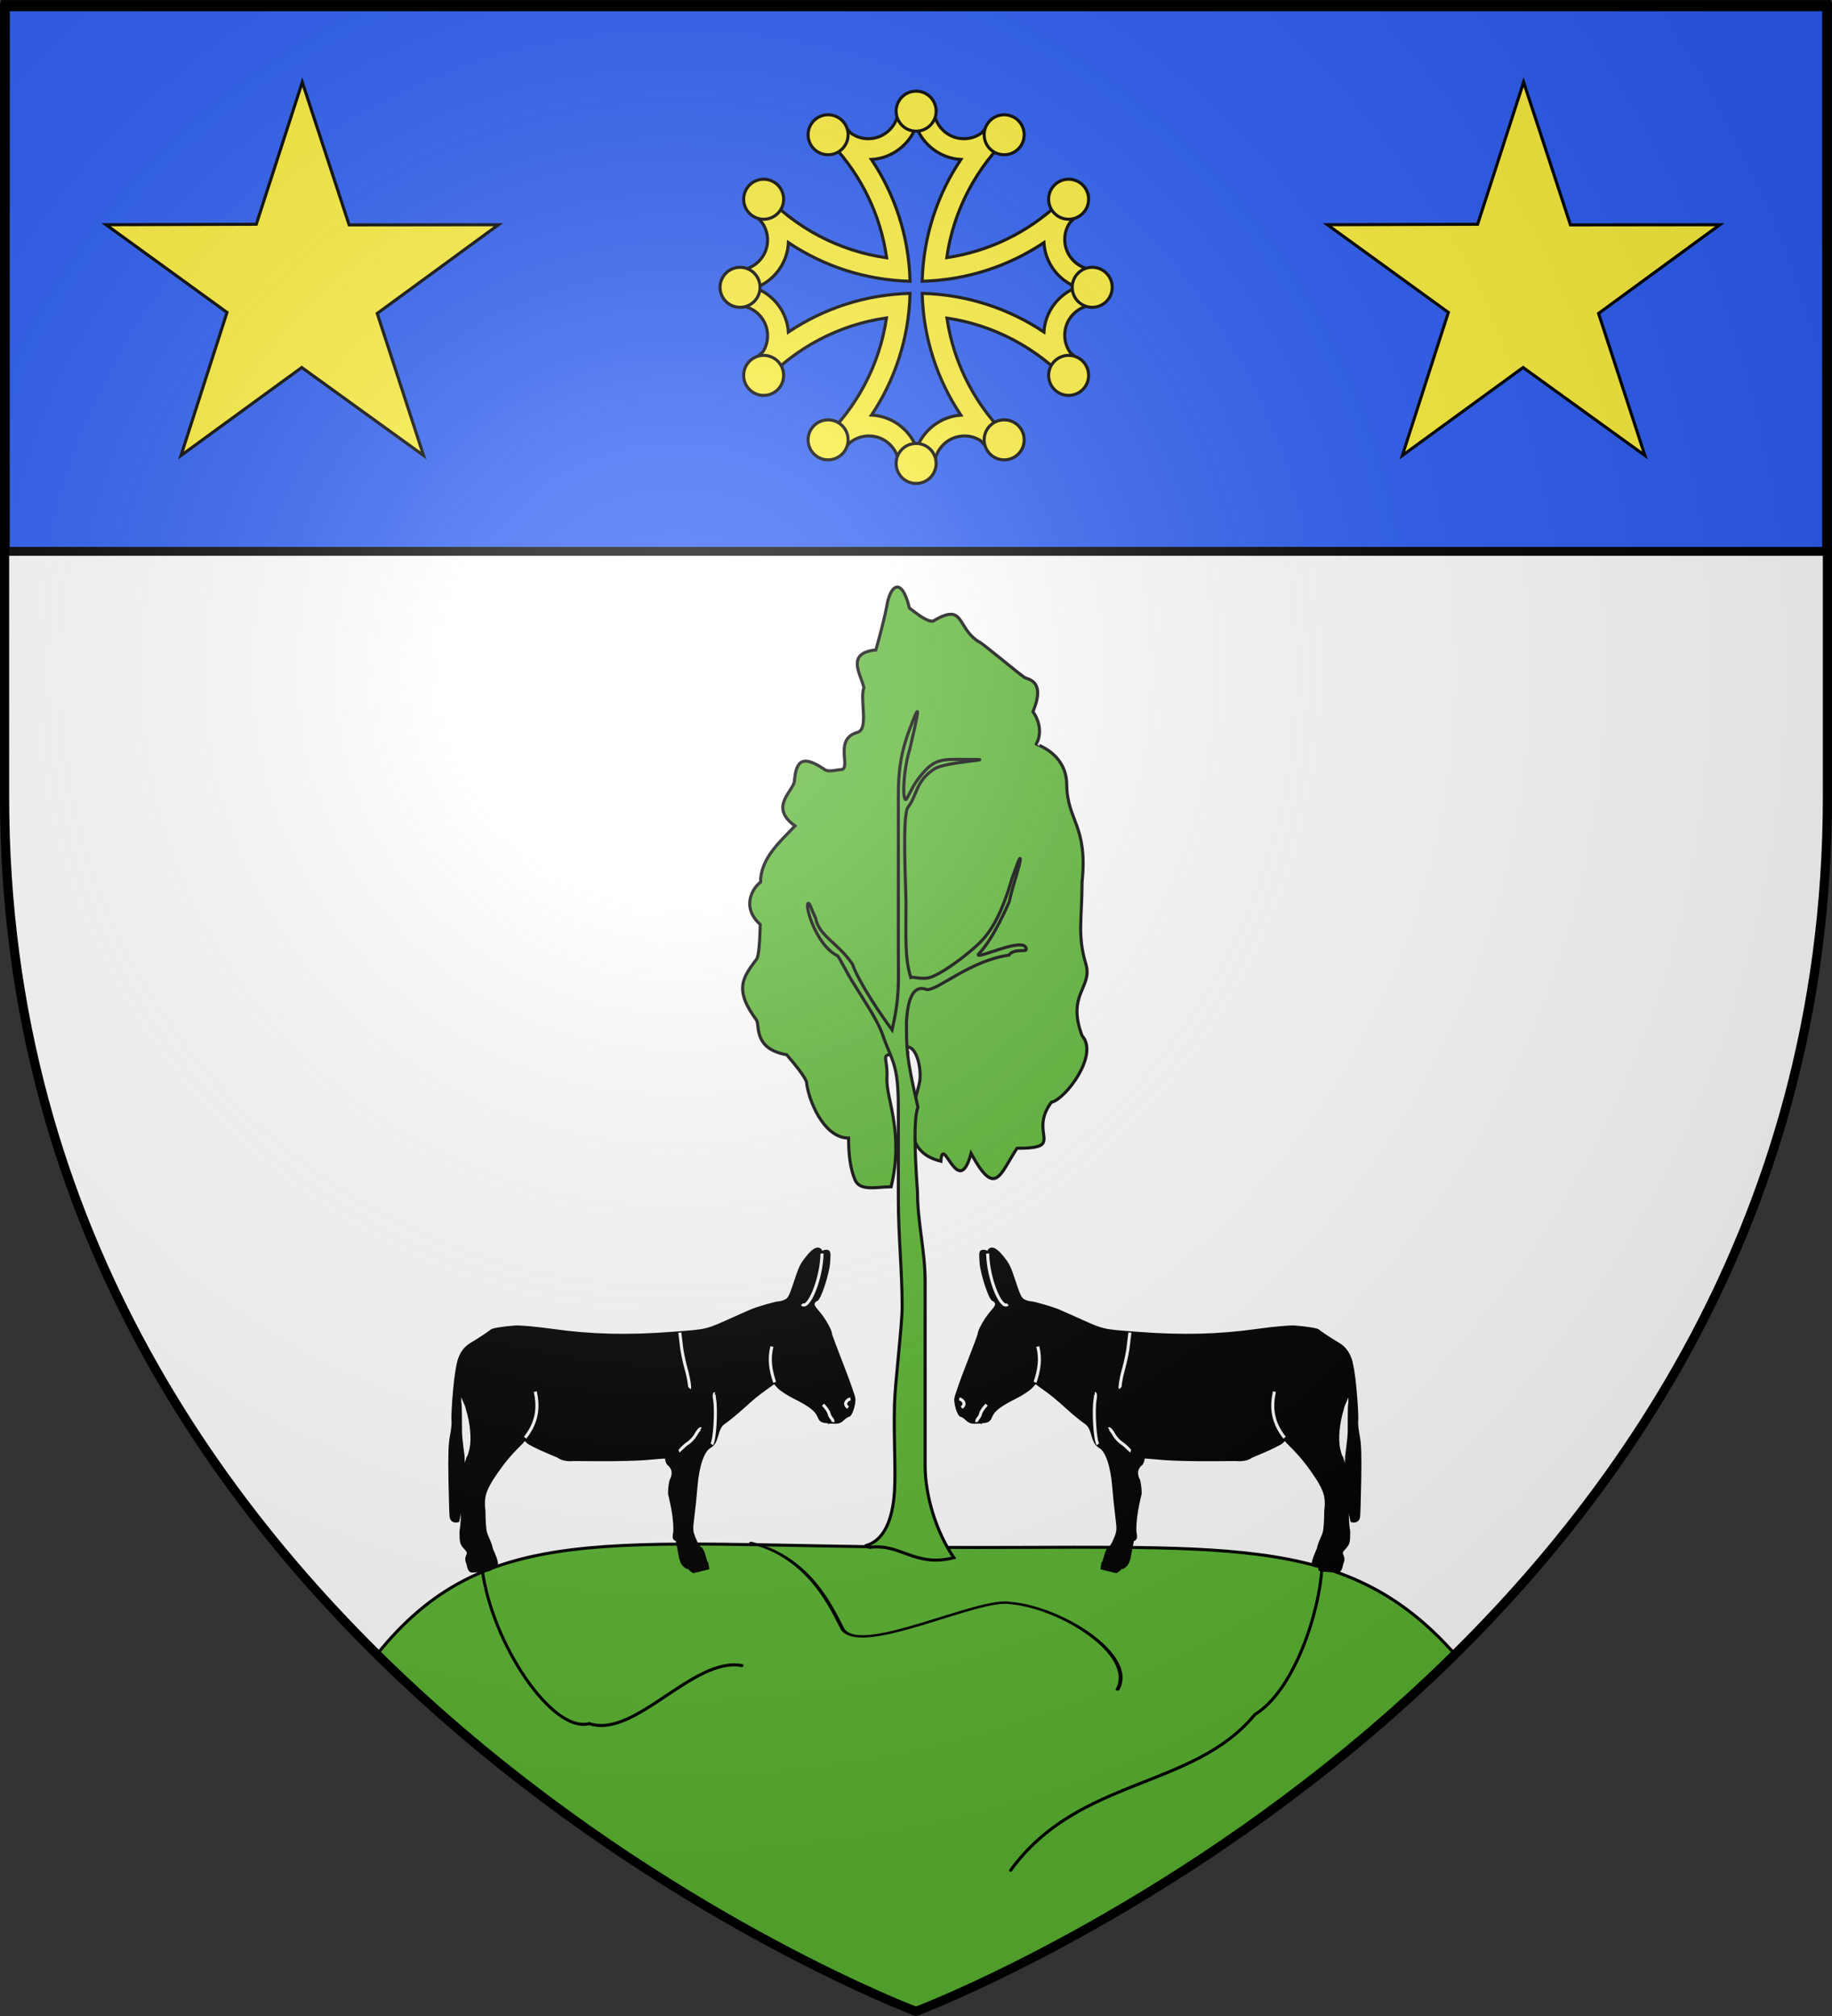 <?xml version="1.0" encoding="UTF-8" standalone="no"?>
<svg
   xmlns:dc="http://purl.org/dc/elements/1.1/"
   xmlns:cc="http://creativecommons.org/ns#"
   xmlns:rdf="http://www.w3.org/1999/02/22-rdf-syntax-ns#"
   xmlns:svg="http://www.w3.org/2000/svg"
   xmlns="http://www.w3.org/2000/svg"
   xmlns:xlink="http://www.w3.org/1999/xlink"
   xmlns:sodipodi="http://sodipodi.sourceforge.net/DTD/sodipodi-0.dtd"
   xmlns:inkscape="http://www.inkscape.org/namespaces/inkscape"
   height="660"
   width="600"
   version="1.0"
   id="svg2"
   sodipodi:version="0.32"
   inkscape:version="0.48.2 r9819"
   sodipodi:docname="Blason_ville_fr_Grailhen (65).svg"
   inkscape:export-filename="/Users/olivier/Desktop/Blason Rouge/Blason_Vide_3D.png"
   inkscape:export-xdpi="144"
   inkscape:export-ydpi="144">
  <rect width="100%" height="100%" fill="#333333" stroke="none"/>
  <sodipodi:namedview
     inkscape:window-height="934"
     inkscape:window-width="1280"
     inkscape:pageshadow="2"
     inkscape:pageopacity="0.0"
     guidetolerance="10.0"
     gridtolerance="10.0"
     objecttolerance="10.0"
     borderopacity="1.0"
     bordercolor="#666666"
     pagecolor="#ffffff"
     id="base"
     showgrid="true"
     height="660px"
     inkscape:zoom="1"
     inkscape:cx="223.12067"
     inkscape:cy="338.83043"
     inkscape:window-x="-4"
     inkscape:window-y="-4"
     inkscape:current-layer="layer4"
     inkscape:window-maximized="1"
     inkscape:snap-global="false">
    <inkscape:grid
       type="xygrid"
       id="grid3167" />
  </sodipodi:namedview>
  <desc
     id="desc4">Flag of Canton of Valais (Wallis)</desc>
  <defs
     id="defs6">
    <linearGradient
       id="linearGradient2893">
      <stop
         style="stop-color:white;stop-opacity:0.314;"
         offset="0"
         id="stop2895" />
      <stop
         id="stop2897"
         offset="0.19"
         style="stop-color:white;stop-opacity:0.251;" />
      <stop
         style="stop-color:#6b6b6b;stop-opacity:0.125;"
         offset="0.6"
         id="stop2901" />
      <stop
         style="stop-color:black;stop-opacity:0.125;"
         offset="1"
         id="stop2899" />
    </linearGradient>
    <radialGradient
       inkscape:collect="always"
       xlink:href="#linearGradient2893"
       id="radialGradient3163"
       gradientUnits="userSpaceOnUse"
       gradientTransform="matrix(1.353,0,0,1.349,-77.629,-85.747)"
       cx="221.445"
       cy="226.331"
       fx="221.445"
       fy="226.331"
       r="300" />
    <g
       id="s">
      <g
         id="c">
        <path
           id="t"
           transform="matrix(0.951,0.309,-0.309,0.951,0,-1)"
           d="M 0,0 0,1 0.5,1 0,0 z" />
        <use
           xlink:href="#t"
           height="540"
           width="810"
           y="0"
           x="0"
           id="use2144"
           transform="scale(-1,1)" />
      </g>
      <g
         id="a">
        <use
           xlink:href="#c"
           height="540"
           width="810"
           y="0"
           x="0"
           id="use2147"
           transform="matrix(0.309,0.951,-0.951,0.309,0,0)" />
        <use
           xlink:href="#c"
           height="540"
           width="810"
           y="0"
           x="0"
           id="use2149"
           transform="matrix(-0.809,0.588,-0.588,-0.809,0,0)" />
      </g>
      <use
         xlink:href="#a"
         height="540"
         width="810"
         y="0"
         x="0"
         id="use2151"
         transform="scale(-1,1)" />
    </g>
    <g
       id="s-5">
      <g
         id="c-0">
        <path
           id="t-2"
           transform="matrix(0.951,0.309,-0.309,0.951,0,-1)"
           d="M 0,0 0,1 0.5,1 0,0 z" />
        <use
           xlink:href="#t-2"
           height="540"
           width="810"
           y="0"
           x="0"
           id="use2144-8"
           transform="scale(-1,1)" />
      </g>
      <g
         id="a-6">
        <use
           xlink:href="#c-0"
           height="540"
           width="810"
           y="0"
           x="0"
           id="use2147-0"
           transform="matrix(0.309,0.951,-0.951,0.309,0,0)" />
        <use
           xlink:href="#c-0"
           height="540"
           width="810"
           y="0"
           x="0"
           id="use2149-2"
           transform="matrix(-0.809,0.588,-0.588,-0.809,0,0)" />
      </g>
      <use
         xlink:href="#a-6"
         height="540"
         width="810"
         y="0"
         x="0"
         id="use2151-4"
         transform="scale(-1,1)" />
    </g>
    <g
       id="s-8">
      <g
         id="c-4">
        <path
           id="t-0"
           transform="matrix(0.951,0.309,-0.309,0.951,0,-1)"
           d="M 0,0 0,1 0.5,1 0,0 z" />
        <use
           xlink:href="#t-0"
           height="540"
           width="810"
           y="0"
           x="0"
           id="use2144-7"
           transform="scale(-1,1)" />
      </g>
      <g
         id="a-63">
        <use
           xlink:href="#c-4"
           height="540"
           width="810"
           y="0"
           x="0"
           id="use2147-6"
           transform="matrix(0.309,0.951,-0.951,0.309,0,0)" />
        <use
           xlink:href="#c-4"
           height="540"
           width="810"
           y="0"
           x="0"
           id="use2149-1"
           transform="matrix(-0.809,0.588,-0.588,-0.809,0,0)" />
      </g>
      <use
         xlink:href="#a-63"
         height="540"
         width="810"
         y="0"
         x="0"
         id="use2151-5"
         transform="scale(-1,1)" />
    </g>
    <g
       id="s-4">
      <g
         id="c-8">
        <path
           transform="matrix(0.951,0.309,-0.309,0.951,0,-1)"
           d="M 0,0 L 0,1 L 0.5,1 L 0,0 z "
           id="t-8" />
        <use
           height="540"
           width="810"
           y="0"
           x="0"
           id="use2144-2"
           transform="scale(-1,1)"
           xlink:href="#t-8" />
      </g>
      <g
         id="a-4">
        <use
           height="540"
           width="810"
           y="0"
           x="0"
           id="use2147-5"
           transform="matrix(0.309,0.951,-0.951,0.309,0,0)"
           xlink:href="#c-8" />
        <use
           height="540"
           width="810"
           y="0"
           x="0"
           id="use2149-5"
           transform="matrix(-0.809,0.588,-0.588,-0.809,0,0)"
           xlink:href="#c-8" />
      </g>
      <use
         height="540"
         width="810"
         y="0"
         x="0"
         id="use2151-1"
         transform="scale(-1,1)"
         xlink:href="#a-4" />
    </g>
    <g
       id="s-6">
      <g
         id="c-1">
        <path
           id="t-4"
           d="M 0,0 L 0,1 L 0.5,1 L 0,0 z "
           transform="matrix(0.951,0.309,-0.309,0.951,0,-1)" />
        <use
           xlink:href="#t-4"
           transform="scale(-1,1)"
           id="use2144-23"
           x="0"
           y="0"
           width="810"
           height="540" />
      </g>
      <g
         id="a-2">
        <use
           xlink:href="#c-1"
           transform="matrix(0.309,0.951,-0.951,0.309,0,0)"
           id="use2147-2"
           x="0"
           y="0"
           width="810"
           height="540" />
        <use
           xlink:href="#c-1"
           transform="matrix(-0.809,0.588,-0.588,-0.809,0,0)"
           id="use2149-16"
           x="0"
           y="0"
           width="810"
           height="540" />
      </g>
      <use
         xlink:href="#a-2"
         transform="scale(-1,1)"
         id="use2151-8"
         x="0"
         y="0"
         width="810"
         height="540" />
    </g>
  </defs>
  <g
     inkscape:groupmode="layer"
     id="layer3"
     inkscape:label="Fond écu"
     style="display:inline"
     sodipodi:insensitive="true">
    <path
       id="path2855"
       style="fill:#ffffff;fill-opacity:1;fill-rule:evenodd;stroke:none"
       d="m 300,658.5 c 0,0 298.5,-112.32 298.5,-397.772 0,-285.452 0,-258.552 0,-258.552 l -597,0 0,258.552 C 1.5,546.18 300,658.5 300,658.5 z"
       sodipodi:nodetypes="cccccc"
       inkscape:connector-curvature="0" />
    <g
       style="fill:#2b5df2;display:inline"
       inkscape:label="chef"
       id="layer5"
       transform="translate(0.235,-0.618)">
      <rect
         y="2.114"
         x="1.532"
         height="179.009"
         width="596.466"
         id="rect2230"
         style="fill:#2b5df2;fill-opacity:1;fill-rule:nonzero;stroke:#000000;stroke-width:2.902;stroke-miterlimit:4;stroke-opacity:1;stroke-dasharray:none" />
    </g>
  </g>
  <g
     inkscape:groupmode="layer"
     id="layer4"
     inkscape:label="Meubles"
     sodipodi:insensitive="true">
    <g
       style="display:inline"
       id="g3416"
       transform="translate(0,0.281)">
      <g
         transform="matrix(0.792,0,0,0.792,876.975,-240.699)"
         id="g3199"
         style="fill:#000000;stroke:#313131">
        <g
           transform="translate(-446.848,-77.75)"
           id="g2836" />
      </g>
      <g
         inkscape:label="Meubles"
         id="layer6" />
      <g
         id="g3770">
        <path
           inkscape:connector-curvature="0"
           style="fill:#5ab532;stroke:#000000;stroke-width:1;stroke-linecap:butt;stroke-linejoin:miter;stroke-miterlimit:4;stroke-opacity:1;stroke-dasharray:none"
           id="path11856"
           d="m 302,506.281 c -102.055,-0.721 -143.22,-8.958 -178.5,35 82.501,81.49 176.5,116.875 176.5,116.875 0,0 93.999,-35.385 176.5,-116.875 -36.28,-40.958 -76.119,-34.305 -174.5,-35 z"
           sodipodi:nodetypes="scccs" />
        <path
           style="fill:none;stroke:#000000;stroke-width:1;stroke-linecap:round;stroke-linejoin:miter;stroke-miterlimit:4;stroke-opacity:1;stroke-dasharray:none"
           d="m 188,464 c 3.265,23.861 22.847,53.25 35,50 15,5 34,-22 50,-19"
           id="path3764"
           inkscape:connector-curvature="0"
           sodipodi:nodetypes="ccc"
           transform="translate(-30,50)" />
        <path
           style="fill:none;stroke:#000000;stroke-width:1.275;stroke-linecap:round;stroke-linejoin:miter;stroke-miterlimit:4;stroke-opacity:1;stroke-dasharray:none"
           d="m 245,394 c 19.582,7.693 26.828,36.343 30,46 6.333,14.333 44.667,-17.333 55,-14 16.667,2.333 41.333,27.667 35,46"
           id="path3766"
           inkscape:connector-curvature="0"
           sodipodi:nodetypes="cccc"
           transform="matrix(1,0,0,0.615,1,262.538)" />
        <path
           style="fill:none;stroke:#000000;stroke-width:1;stroke-linecap:round;stroke-linejoin:miter;stroke-miterlimit:4;stroke-opacity:1;stroke-dasharray:none"
           d="m 405,453 c -0.667,15.667 -9.333,41.333 -22,49 -20.333,24.667 -57.667,20.333 -80,51"
           id="path3768"
           inkscape:connector-curvature="0"
           sodipodi:nodetypes="ccc"
           transform="translate(28,59)" />
      </g>
    </g>
    <g
       transform="matrix(0.827,0,0,0.827,228.504,-210.372)"
       id="g3038">
      <path
         inkscape:connector-curvature="0"
         sodipodi:nodetypes="cscccccccccccccccccccccccccccccccccccsss"
         id="path39984"
         d="m 76.572,671.794 c -3.922,0.336 -1.244,1.718 -1.627,9.428 -0.406,8.183 6.833,21.1 1.661,42.97 -5.672,0 -12.301,1.892 -14.294,-2.716 -1.986,-4.59 -2.564,-10.654 -2.564,-16.578 -10.031,7.2e-4 -16.071,-15.515 -16.674,-22.282 -0.849,-2.269 -4.136,-6.4 -7.832,-10.692 -12.867,-2.304 -10.691,-10.858 -11.874,-13.616 -9.161,-12.242 -5.491,-16.97 0,-24.307 0.856,-1.144 1.24,-7.188 1.408,-13.635 -7.824,-7.097 -2.785,-14.68 0.107,-16.749 0,-4.328 1.635,-8.066 3.944,-11.415 2.811,-4.076 6.62,-7.576 9.699,-10.867 -10.423,-7.526 -0.799,-13.471 -0.228,-17.734 0.662,-8.519 3.52,-10.32 11.978,-4.592 1.663,1.126 4.001,0.17 6.441,0.044 4.421,-0.228 -3.154,-12.059 6.565,-14.755 4.599,-1.276 0.824,-13.094 2.53,-17.655 -0.847,-4.806 -7.638,-13.752 4.751,-14.97 1.918,-6.762 3.617,-13.555 4.344,-17.44 1.255,-7.954 5.763,-12.056 8.937,0.835 3.196,2.454 6.634,5.242 9.253,5.242 12.869,-7.633 9.173,2.429 18.19,8.102 0.438,0 4.179,3 8.208,6.268 4.069,3.301 8.432,6.876 9.982,7.911 1.088,0.717 8.541,1.049 3.293,13.506 3.593,5.148 2.876,10.361 1.254,12.827 -0.055,0.084 6.078,1.871 9.642,7.403 1.457,2.262 2.484,5.149 2.484,8.802 0.192,14.204 8.407,15.999 6.063,38.487 0,14.435 -1.95,20.832 1.516,32.41 2.795,9.338 -7.721,11.775 -1.516,28.359 6.876,7.597 -6.719,25.234 -12.127,26.333 -7.138,9.539 -0.002,15.078 -4.634,17.21 -1.492,0.687 -4.205,1.02 -9.008,1.02 -6.926,10.626 -8.589,19.667 -18.19,2.026 -5.041,18.803 -11.232,-8.244 -11.943,3.089 C 80.496,710.32 84.714,694.872 87.729,683.447 c 1.298,-4.919 -0.907,-15.233 -4.966,-14.55 -0.818,0.137 1.047,2.512 0.291,2.582"
         style="fill:#5ab532;fill-opacity:1;fill-rule:evenodd;stroke:#000000;stroke-width:1.215;stroke-linecap:butt;stroke-linejoin:miter;stroke-miterlimit:4;stroke-opacity:1;stroke-dasharray:none" />
      <path
         inkscape:connector-curvature="0"
         sodipodi:nodetypes="cscccccscsccccccccsccccccsccsccscccccccccc"
         id="path39986"
         d="m 68.085,866.948 c -6.437,-2.036 8.32,3.308 9.853,-22.282 0.531,-8.862 -0.368,-20.777 0,-34.436 0.228,-8.465 3.032,-31.264 3.032,-38.487 0,-14.179 -1.516,-28.359 -1.516,-42.538 0,-12.154 0,-24.308 0,-36.461 0,-17.768 -2.635,-18.135 -6.442,-29.372 -2.27,-5.918 -7.599,-13.702 -11.499,-20.024 -3.088,-5.006 -4.926,-9.095 -6.122,-10.613 -8.574,-4.084 -13.286,-20.587 -11.569,-20.778 0.565,-0.063 0.858,1.56 2.853,5.839 1.348,7.206 8.745,9.661 14.59,18.231 2.476,7.106 11.396,20.293 15.727,26.08 3.045,-13.402 2.463,-18.725 2.463,-30.131 0,-10.128 0,-20.256 0,-30.384 0,-10.803 0,-21.607 0,-32.41 0,-11.314 1.448,-18.05 4.548,-26.333 5.15,-13.764 2.842,-4.312 0,8.102 -2.431,7.489 -3.064,19.418 -1.653,19.958 0.513,0.196 2.283,-4.595 4.685,-7.804 6.593,-8.81 9.196,-8.102 19.706,-8.102 15.048,0 -8.443,0.704 -13.074,3.798 -7.533,5.033 -6.476,9.919 -10.421,15.192 -2.335,3.12 -0.758,32.424 -0.758,37.727 0,14.252 -0.511,21.852 1.895,29.625 1.273,-0.467 5.007,1.25 8.777,-0.443 7.236,-3.25 16.129,-10.909 18.698,-13.483 3.959,-3.968 8.394,-10.533 12.695,-25.573 1.782,-4.763 2.95,-8.306 3.15,-7.56 0.418,1.559 -3.25,11.384 -4.287,16.929 -0.056,0.3 -6.49,15.256 -12.127,20.763 -2.324,3.106 18.768,-7.584 18.842,-1.778 0.015,1.179 -4.815,-0.507 -6.905,2.285 -15.289,2.2 -27.751,13.673 -32.401,13.673 -6.848,-2.785 -7.823,7.609 -8.148,12.66 0.047,10.431 -0.266,13.152 4.548,33.929 -2.287,5.449 -0.528,28.115 -0.189,33.423 0,12.154 3.032,23.295 3.032,35.448 0,12.154 0,24.307 0,36.461 0,12.154 0,24.307 0,36.461 0,12.154 4.518,26.543 11.369,36.461 -15.166,4.062 -21.489,-5.898 -33.348,-4.051 z"
         style="fill:#5ab532;fill-opacity:1;fill-rule:evenodd;stroke:#000000;stroke-width:1.215;stroke-linecap:butt;stroke-linejoin:miter;stroke-miterlimit:4;stroke-opacity:1;stroke-dasharray:none" />
    </g>
    <rect
       width="600"
       height="660"
       x="-465.462"
       y="-480.897"
       style="fill:none;stroke:none"
       id="rect7092-7"
       transform="translate(-195.793,-54.537)" />
    <g
       style="fill:#000000;display:inline"
       inkscape:label="Meubles"
       id="layer2-5"
       transform="matrix(0.233,0,0,0.233,308.544,393.566)">
      <g
         id="g7321"
         style="fill:#000000;display:inline"
         transform="matrix(-3.261,0,0,3.261,654.749,-1113.592)">
        <g
           style="fill:#000000;stroke:#313131;stroke-width:4.361;display:inline"
           id="g6329"
           transform="matrix(-0.302,0,0,0.302,-714.824,513.335)">
          <g
             style="fill:#000000;stroke:#313131;stroke-width:4.361"
             id="g6331">
            <path
               style="fill:#000000;stroke:#000000;stroke-width:4.361;stroke-opacity:1"
               d="m -2446.992,-114.507 c -7.637,-35.979 -8.807,-61.561 -7.345,-92.269 0.86,-6.754 3.465,-25.386 3.623,-33.933 0.302,-16.374 -0.137,-36.737 0.775,-40.857 1.69,-7.636 -4.688,-87.1 -14.641,-71.863 l -1.928,-13.045 c 15.517,9.559 20.157,22.056 24.088,64.863 1.802,19.622 2.864,39.176 2.361,43.454 -0.503,4.278 0.461,14.373 2.142,22.434 2.241,10.75 2.814,27.724 2.148,63.685 -0.499,26.966 -1.226,50.484 -1.614,52.262 -1.019,4.664 -4.472,6.558 -9.607,5.269 z m -2.108,-216.091 0,0 z"
               id="path6333"
               sodipodi:nodetypes="ccssscsssssccc"
               inkscape:connector-curvature="0" />
            <path
               sodipodi:nodetypes="cccccccscccccssssscc"
               id="path6335"
               d="m -2706.895,-208.972 c -35.314,-3.015 -36.755,-4.346 -38.089,6.486 -0.31,2.822 -0.711,3.873 -2.492,6.815 -9.627,7.427 -7.189,17.83 -3.747,23.84 1.46,6.197 2.07,12.394 2.088,18.591 -1.825,7.717 -3.43,15.28 -4.838,22.756 -2.302,12.767 -3.451,27.999 -2.327,33.661 1.702,9.833 -0.879,7.479 -3.547,10.13 -0.986,0.98 -0.371,3.561 -1.349,5.737 l -3.794,19.759 c -1.703,4.49 -1.669,8.98 -9.355,13.47 -5.189,-1.097 -11.829,-2.678 -20.192,-4.833 l 0.818,-6.169 c 0.688,0.019 2.537,-4.983 4.108,-11.115 1.572,-6.132 4.085,-11.149 5.586,-11.149 1.501,0 5.054,-5.61 7.896,-12.467 4.923,-11.877 5.043,-13.435 2.537,-32.889 -1.447,-11.232 -3.43,-30.455 -4.408,-42.719 -2.346,-29.436 -9.669,-50.94 -19.275,-56.608 l 90.381,16.703 z"
               style="fill:#000000;stroke:#000000;stroke-width:4.361;stroke-opacity:1"
               inkscape:connector-curvature="0" />
            <path
               sodipodi:nodetypes="cscccccsscccccccscccc"
               id="path6337"
               d="m -2470.152,-279.94 c -6.027,19.408 -8.148,42.373 -5.199,56.273 1.5,7.067 3.453,12.849 4.34,12.849 2.643,9.731 8.023,19.288 11.554,30.05 2.879,5.849 1.301,10.423 0.234,16.279 -0.542,3.272 -0.758,6.611 -1.141,9.971 -1.58,13.373 -4.286,27.329 -0.606,49.364 0,14.951 -0.61,17.329 -5.883,22.957 -4.906,5.236 -5.496,7.115 -3.553,11.314 1.643,3.552 1.6,6.637 -0.146,10.47 -1.299,4.237 -1.461,9.61 -5.164,11.444 -11.813,-0.268 -24.516,-1.193 -26.559,-2.456 0.14,-6.887 4.257,-15.1 7.589,-23.051 0.985,-6.129 4.272,-12.719 7.014,-19.199 l 1.732,-5.368 c 1.439,-9.713 1.609,-19.696 1.768,-29.521 1.21,-8.497 1.389,-19.068 -2.392,-28.551 -2.888,-7.244 -7.248,-14.772 -11.537,-21.1 -17.209,-25.945 -28.499,-36.376 -39.924,-48.065 l -12.027,-13.429 79.898,-40.233 z"
               style="fill:#000000;stroke:#000000;stroke-width:4.361;stroke-opacity:1"
               inkscape:connector-curvature="0" />
            <path
               style="fill:#000000;stroke:#000000;stroke-width:4.361;stroke-opacity:1"
               d="m -2460.652,-273.74 c -6.027,19.408 -8.148,42.373 -5.199,56.273 1.5,7.067 3.453,12.849 4.34,12.849 2.643,9.731 8.023,19.288 11.554,30.05 2.879,5.849 1.301,10.423 0.234,16.279 -0.542,3.272 -0.758,6.611 -1.141,9.971 -1.58,13.373 -4.286,27.329 -0.606,49.364 0,14.951 -0.61,17.329 -5.883,22.957 -4.906,5.236 -5.496,7.115 -3.553,11.314 1.643,3.552 1.6,6.637 -0.146,10.47 -1.299,4.237 -1.461,9.61 -5.164,11.444 -11.813,-0.268 -24.516,-1.193 -26.559,-2.456 0.14,-6.887 4.257,-15.1 7.589,-23.051 0.985,-6.129 4.272,-12.719 7.014,-19.199 l 1.732,-5.368 c 1.439,-9.713 1.609,-19.696 1.768,-29.521 1.21,-8.497 1.389,-19.068 -2.392,-28.551 -2.888,-7.244 -7.248,-14.772 -11.537,-21.1 -17.209,-25.945 -28.499,-36.376 -39.924,-48.065 l -12.027,-13.429 -6.683,6.899 c -3.058,2.406 -16.376,8.937 -29.595,14.513 l -13.248,5.589 c -4.842,3.487 -11.484,5.623 -22.29,4.636 l -34.207,0.255 c -25.14,0.188 -56.245,-0.558 -69.122,-1.658 -35.314,-3.015 -36.755,-4.346 -38.089,6.486 -0.31,2.822 -0.711,3.873 -2.492,6.815 -9.627,7.427 -7.189,17.83 -3.747,23.84 1.46,6.197 2.07,12.394 2.088,18.591 -1.825,7.717 -3.43,15.28 -4.838,22.756 -2.302,12.767 -3.451,27.999 -2.327,33.661 1.702,9.833 -0.879,7.479 -3.547,10.13 -0.986,0.98 -0.371,3.561 -1.349,5.737 l -3.794,19.759 c -1.703,4.49 -1.669,8.98 -9.355,13.47 -5.189,-1.097 -11.829,-2.678 -20.192,-4.833 l 0.818,-6.169 c 0.688,0.019 2.537,-4.983 4.108,-11.115 1.572,-6.132 4.085,-11.149 5.586,-11.149 1.501,0 5.054,-5.61 7.896,-12.467 4.923,-11.877 5.043,-13.435 2.537,-32.889 -1.447,-11.232 -3.43,-30.455 -4.408,-42.719 -2.346,-29.436 -9.669,-50.94 -19.275,-56.608 -5.502,-3.246 -7.756,-6.883 -10.681,-17.233 -3.011,-10.653 -5.255,-14.167 -11.942,-18.693 -4.529,-3.066 -14.916,-11.595 -23.081,-18.953 -17.743,-15.988 -21.49,-19.059 -35.84,-29.369 l -11.013,-7.912 -6.082,6.663 c -3.345,3.665 -13.607,10.4 -22.805,14.967 -21.792,10.821 -31,17.933 -34.709,26.81 -2.815,6.737 -3.888,7.299 -15.831,8.289 -11.186,0.928 -13.529,0.398 -18.461,-4.176 -3.107,-2.881 -6.755,-5.238 -8.107,-5.238 -2.81,0 -7.622,-14.462 -7.622,-22.907 0,-3.116 7.525,-24.851 16.723,-48.299 9.198,-23.448 16.723,-43.62 16.723,-44.826 0,-4.991 9.557,-21.758 17.695,-31.044 6.877,-7.846 8.266,-10.788 6.581,-13.936 -1.175,-2.195 -2.962,-3.99 -3.972,-3.99 -4.223,0 -16.502,-37 -17.575,-52.957 -1.032,-15.352 -0.847,-16.166 3.666,-16.166 2.614,0 4.816,1.254 4.894,2.787 0.078,1.533 1.02,0.608 2.094,-2.057 2.788,-6.916 9.675,-4.417 18.734,6.797 9.586,11.866 10.635,14.042 18.954,39.297 5.732,17.401 8.045,21.68 12.958,23.97 3.29,1.533 7.767,2.787 9.949,2.787 3.799,0 29.293,7.393 38.623,11.2 2.453,1.001 10.982,4.753 18.953,8.339 47.922,21.556 41.435,19.914 94.764,23.983 63.538,4.848 115.103,3.579 170.576,-4.199 22.688,-3.181 46.769,-5.354 53.514,-4.828 16.709,1.302 32.098,3.798 33.446,5.424 1.292,1.558 14.801,10.486 28.441,18.97 7.119,4.427 11.948,10.011 15.47,17.655 4.149,8.126 3.909,16.75 3.466,25.581 -1.791,31.262 -10.828,37.947 -13.08,49.498 z"
               id="path6339"
               sodipodi:nodetypes="cscccccsscccccccsccccccccsccccccscccccssssssssscccssssssssssssssssssssssssssccc"
               inkscape:connector-curvature="0" />
            <path
               style="fill:#000000;stroke:#ffffff;stroke-width:4.361;stroke-opacity:1"
               d="m -2777.564,-303.649 c -0.753,-0.753 0.635,-12.808 4.501,-26.423 3.665,-12.907 6.769,-29.072 7.184,-35.349 l 2.156,-17.591"
               id="path6341"
               sodipodi:nodetypes="cscc"
               inkscape:connector-curvature="0" />
            <path
               style="fill:#000000;stroke:#000000;stroke-width:4.361;stroke-opacity:1"
               d="m -2976.63,-255.846 -10.472,0.604 c 3.98,0.856 3.837,-9.299 3.837,-13.055 0,-1.767 1.505,-3.213 3.345,-3.213 1.839,0 3.345,-0.932 3.345,-2.07 0,-1.139 1.577,-3.647 3.504,-5.574 8.607,-8.607 9.551,-2.221 1.945,8.201 -3.082,4.223 -4.702,13.164 -5.503,15.108 z m -33.952,-38.287 c 2.685,0.738 13.854,-0.084 14.496,0.742 3.498,4.498 7.409,1.845 7.993,5.973 0.41,2.901 -0.342,6.362 -1.672,7.693 -1.738,1.738 -2.418,1.076 -2.418,-2.355 0,-2.626 -0.753,-5.24 -1.672,-5.81 -0.92,-0.57 -1.672,2.632 -1.672,7.115 0,6.395 -0.841,8.085 -3.902,7.842 -4.973,-0.395 -6.849,4.318 -3.329,8.334 -9.337,-6.001 -10.21,-23.335 -7.823,-29.533 z"
               id="path6343"
               sodipodi:nodetypes="ccsssssccssssssscc"
               inkscape:connector-curvature="0" />
            <path
               style="fill:#000000;stroke:#ffffff;stroke-width:4.361;stroke-opacity:1"
               d="m -2813.858,-296.037 c 1.102,0 1.314,3.763 0.471,8.362 -2.768,15.106 -0.305,58.717 4.027,64.132"
               id="path6345"
               sodipodi:nodetypes="csc"
               inkscape:connector-curvature="0" />
            <path
               style="fill:#000000;stroke:#ffffff;stroke-width:4.361;stroke-opacity:1"
               d="m -2793.907,-245.762 c 1.123,-0.694 4.397,3.006 7.275,8.223 2.878,5.217 8.186,10.418 11.328,12.406 5.442,3.445 12.424,11.33 12.699,11.409"
               id="path6347"
               sodipodi:nodetypes="csss"
               inkscape:connector-curvature="0" />
            <path
               style="fill:#000000;stroke:#000000;stroke-width:4.361;stroke-opacity:1"
               d="m -2964.777,-372.748 c -0.544,-7.846 -0.939,-5.793 1.022,-5.792 1.533,7.6e-4 2.787,-1.021 2.787,-2.271 0,-1.362 2.441,-1.66 6.092,-0.743 3.351,0.841 7.364,1.529 8.919,1.529 1.555,0 2.827,0.836 2.827,1.858 0,1.022 -1.063,1.858 -2.361,1.858 -1.299,0 -1.788,0.928 -1.087,2.063 2.193,3.548 -2.763,8.188 -7.067,8.188 -2.256,0 -4.102,1.003 -4.102,2.23 0,1.226 -1.408,2.23 -3.129,2.23 -2.166,0 -3.367,-3.433 -3.902,-11.15 z"
               id="path6349"
               sodipodi:nodetypes="cssssssssssc"
               inkscape:connector-curvature="0" />
            <path
               style="fill:#000000;stroke:#000000;stroke-width:4.361;stroke-opacity:1"
               d="m -2951.061,-375.425 c -2.17,-0.565 -8.042,-0.47 -9.631,-0.116 -2.739,0.611 1.059,5.254 4.738,5.209 3.679,-0.045 7.063,-4.528 4.893,-5.093 z"
               id="path6351"
               sodipodi:nodetypes="cssc"
               inkscape:connector-curvature="0" />
            <path
               style="fill:#000000;stroke:#000000;stroke-width:4.361;stroke-opacity:1"
               d="m -2935.817,-440.971 c -3.446,-20.812 -18.118,-55.628 -23.479,-55.716 -2.383,-0.039 -2.071,17.328 0.458,25.456 1.171,3.766 3.744,12.248 5.716,18.848 3.272,10.948 9.15,22.56 11.421,22.56 5.144,3.516 6.55,-1.462 5.884,-11.149 z"
               id="path6353"
               sodipodi:nodetypes="cssscc"
               inkscape:connector-curvature="0" />
            <path
               style="fill:#000000;stroke:#000000;stroke-width:4.361;stroke-opacity:1"
               d="m -2957.594,-447.118 c -2.714,-8.287 -5.681,-20.041 -6.593,-26.12 -0.912,-6.08 -3.164,-13.096 -5.006,-15.593 -3.066,-4.157 -3.221,-3.444 -1.838,8.466 1.7,14.645 7.779,33.837 13.467,42.518 2.088,3.187 4.046,5.795 4.351,5.795 0.304,0 -1.667,-6.78 -4.381,-15.066 z"
               id="path6355"
               inkscape:connector-curvature="0" />
            <path
               style="fill:#000000;stroke:#ffffff;stroke-width:4.361;stroke-linecap:butt;stroke-linejoin:miter;stroke-opacity:1"
               d="m -2966.762,-495.783 c 0.802,37.105 19.622,81.371 28.621,72.394"
               id="path6357"
               sodipodi:nodetypes="cc"
               inkscape:connector-curvature="0" />
            <path
               style="fill:#000000;stroke:#ffffff;stroke-width:4.361;stroke-linecap:butt;stroke-linejoin:miter;stroke-opacity:1"
               d="m -2895.209,-363.06 c 4.48,17.771 2.065,33.298 -3.928,51.069"
               id="path6359"
               sodipodi:nodetypes="cc"
               inkscape:connector-curvature="0" />
          </g>
          <path
             sodipodi:nodetypes="cc"
             id="path6361"
             d="m -3007.341,-288.413 c 4.449,0.922 11.025,6.997 3.373,12.5"
             style="fill:#000000;stroke:#ffffff;stroke-width:4.361;stroke-linecap:butt;stroke-linejoin:miter;stroke-opacity:1"
             inkscape:connector-curvature="0" />
          <path
             sodipodi:nodetypes="csc"
             id="path6363"
             d="m -2968.159,-280.077 c -2.757,2.931 -7.549,8.261 -8.748,13.073 -1.627,6.528 -6.272,7.566 -5.322,11.626"
             style="fill:#000000;stroke:#ffffff;stroke-width:4.361;stroke-linecap:butt;stroke-linejoin:miter;stroke-opacity:1"
             inkscape:connector-curvature="0" />
        </g>
        <path
           style="fill:#000000;stroke:#ffffff;stroke-width:1.319px;stroke-linecap:butt;stroke-linejoin:miter;stroke-opacity:1"
           d="m 55.469,423.125 c 1.186,5.536 1.58,12.308 -4.375,19.844"
           id="path6441"
           sodipodi:nodetypes="cc"
           transform="translate(2.06,-1.2525328e-6)"
           inkscape:connector-curvature="0" />
      </g>
      <g
         transform="translate(-154.513,-478.211)"
         inkscape:label="Calque 1"
         id="g6103"
         style="fill:#000000">
        <g
           style="fill:#000000;display:inline"
           id="g7425"
           inkscape:label="Calque 1"
           transform="translate(-99.286,234.286)">
          <g
             transform="translate(267.523,-111.429)"
             inkscape:label="Calque 1"
             id="g3199-7"
             style="fill:#000000">
            <g
               id="g2836-6"
               inkscape:label="Calque 1"
               transform="translate(-446.848,-77.75)"
               style="fill:#000000" />
          </g>
        </g>
      </g>
    </g>
    <use
       x="0"
       y="0"
       xlink:href="#layer2-5"
       id="use4145"
       transform="matrix(-1,0,0,1,592.697,0)"
       width="600"
       height="660" />
    <g
       transform="matrix(0.338,0,0,0.338,198.645,-41.14)"
       id="g3277"
       style="fill:#fcef3c;stroke-width:2.96;stroke-miterlimit:4;stroke-dasharray:none">
      <path
         d="m 299.981,226.615 c -5.787,0 -11.472,0.322 -17.113,0.877 -0.35,15.831 -13.319,28.586 -29.233,28.586 -6.232,-10e-5 -11.995,-2 -16.732,-5.336 -2.69,-2.991 -5.462,-5.919 -8.309,-8.766 -6.686,3.029 -13.16,6.471 -19.362,10.291 2.21,2.065 4.367,4.17 6.479,6.327 1.141,1.363 2.381,2.617 3.659,3.85 0.083,0.08 0.145,0.187 0.229,0.267 27.296,29.462 45.928,67.02 51.835,108.704 -46.755,-6.623 -88.35,-29.26 -119.107,-62.166 -3.818,6.198 -7.301,12.643 -10.329,19.324 2.44,2.438 4.924,4.84 7.47,7.166 4.117,5.038 6.594,11.484 6.594,18.486 -1.2e-4,15.94 -12.795,28.887 -28.662,29.196 -0.518,5.456 -0.762,10.989 -0.762,16.58 0,5.969 0.287,11.872 0.877,17.685 15.813,0.37 28.547,13.333 28.548,29.234 -1.2e-4,5.686 -1.638,10.991 -4.459,15.475 -3.286,2.926 -6.488,5.931 -9.605,9.033 3.132,6.912 6.733,13.579 10.71,19.972 30.69,-32.653 72.068,-55.124 118.573,-61.746 -6.818,46.338 -29.365,87.555 -62.05,118.08 6.212,3.826 12.703,7.259 19.4,10.291 2.486,-2.474 4.916,-4.992 7.28,-7.585 5.016,-4.046 11.362,-6.479 18.295,-6.48 15.927,1.2e-4 28.867,12.775 29.195,28.624 5.468,0.521 10.976,0.8 16.58,0.8 5.968,0 11.871,-0.325 17.685,-0.915 0,-3.7e-4 0.038,3.6e-4 0.038,0 0.391,-15.795 13.307,-28.51 29.195,-28.51 5.707,1.2e-4 11.018,1.695 15.513,4.536 2.909,3.265 5.908,6.441 8.995,9.529 6.923,-3.136 13.608,-6.727 20.01,-10.71 -32.402,-30.454 -54.779,-71.446 -61.592,-117.509 46.049,6.818 87.061,29.163 117.506,61.556 3.978,-6.399 7.54,-13.092 10.672,-20.01 -2.833,-2.836 -5.744,-5.587 -8.728,-8.271 -3.325,-4.744 -5.298,-10.512 -5.298,-16.732 1.2e-4,-15.902 12.734,-28.827 28.547,-29.196 0.555,-5.642 0.839,-11.365 0.839,-17.152 0,-5.774 -0.286,-11.484 -0.839,-17.114 -15.813,-0.37 -28.547,-13.333 -28.547,-29.234 1.2e-4,-6.251 1.981,-12.025 5.336,-16.771 2.964,-2.668 5.874,-5.414 8.69,-8.233 -3.032,-6.698 -6.465,-13.189 -10.291,-19.401 -2.155,2.312 -4.369,4.578 -6.632,6.784 -1.339,1.144 -2.64,2.343 -3.85,3.621 -29.185,27.014 -66.347,45.538 -107.558,51.608 6.627,-46.505 29.12,-87.897 61.783,-118.576 -6.401,-3.984 -13.089,-7.574 -20.01,-10.71 -2.816,2.826 -5.561,5.724 -8.233,8.69 -4.77,3.385 -10.603,5.412 -16.885,5.412 -15.914,-2.1e-4 -28.846,-12.755 -29.195,-28.586 -5.642,-0.555 -11.365,-0.877 -17.151,-0.877 z m 0,17.571 c 6.69,17.873 23.441,30.808 43.336,32.017 -22.675,33.927 -36.339,74.359 -37.466,117.928 43.565,-1.12 84.04,-14.731 117.963,-37.391 1.231,19.864 14.206,36.564 32.054,43.261 -17.866,6.688 -30.838,23.412 -32.054,43.299 -33.923,-22.659 -74.398,-36.309 -117.963,-37.429 1.126,43.557 14.802,84.006 37.466,117.928 -19.645,1.415 -36.123,14.355 -42.764,32.055 -6.745,-18.019 -23.683,-31.07 -43.793,-32.093 22.635,-33.911 36.226,-74.347 37.352,-117.89 -43.558,1.127 -83.966,14.802 -117.887,37.467 -1.415,-19.646 -14.355,-36.124 -32.054,-42.765 18.027,-6.748 31.08,-23.709 32.092,-43.832 33.912,22.647 74.31,36.264 117.849,37.391 -1.127,-43.571 -14.727,-84.001 -37.39,-117.928 19.873,-1.223 36.561,-14.162 43.26,-32.017 z"
         style="fill:#fcef3c;fill-opacity:1;fill-rule:evenodd;stroke:#000000;stroke-width:2.96;stroke-linecap:butt;stroke-linejoin:miter;stroke-miterlimit:4;stroke-opacity:1;stroke-dasharray:none"
         id="path14367"
         inkscape:connector-curvature="0" />
      <path
         d="m 300,210 c -10.7,0 -19.383,8.684 -19.383,19.384 0,10.7 8.684,19.384 19.383,19.384 10.7,0 19.383,-8.684 19.383,-19.384 0,-10.7 -8.684,-19.384 -19.383,-19.384 z m -85.834,22.862 c -3.125,0.081 -6.268,0.919 -9.164,2.591 -9.266,5.35 -12.451,17.218 -7.101,26.485 5.35,9.266 17.218,12.427 26.484,7.077 9.266,-5.35 12.451,-17.194 7.101,-26.461 -3.678,-6.371 -10.446,-9.869 -17.32,-9.692 z m 170.733,0 c -6.546,0.148 -12.874,3.611 -16.385,9.692 -5.35,9.266 -2.165,21.111 7.101,26.461 9.266,5.35 21.134,2.189 26.484,-7.077 5.35,-9.266 2.165,-21.135 -7.101,-26.485 -3.185,-1.839 -6.671,-2.668 -10.1,-2.591 z"
         style="fill:#fcef3c;fill-opacity:1;fill-rule:evenodd;stroke:#000000;stroke-width:2.96;stroke-linecap:butt;stroke-linejoin:miter;stroke-miterlimit:4;stroke-opacity:1;stroke-dasharray:none"
         id="path14388"
         inkscape:connector-curvature="0" />
      <use
         transform="matrix(1,0,0,-1,0,800)"
         id="use2211"
         x="0"
         y="0"
         width="600"
         height="660"
         xlink:href="#path14388"
         style="fill:#fcef3c;stroke-width:2.96;stroke-miterlimit:4;stroke-dasharray:none" />
      <use
         transform="matrix(0,-1,1,0,-99.998,700.003)"
         id="use2213"
         x="0"
         y="0"
         width="600"
         height="660"
         xlink:href="#path14388"
         style="fill:#fcef3c;stroke-width:2.96;stroke-miterlimit:4;stroke-dasharray:none" />
      <use
         transform="matrix(0,1,-1,0,699.998,99.997)"
         id="use2215"
         x="0"
         y="0"
         width="600"
         height="660"
         xlink:href="#path14388"
         style="fill:#fcef3c;stroke-width:2.96;stroke-miterlimit:4;stroke-dasharray:none" />
    </g>
    <path
       id="path8347"
       style="fill:#fcef3c;fill-opacity:1;stroke:#000000;stroke-width:1;stroke-miterlimit:4;stroke-opacity:1;stroke-dasharray:none;stroke-dashoffset:0"
       d="M 75,13.88 90.345,60.628 139.266,60.571 99.547,89.612 114.718,136.12 74.826,107.32 35.282,136.12 50.345,89.28 10.734,60.571 59.937,60.423 75,13.88 z"
       inkscape:connector-curvature="0"
       transform="translate(24,13)" />
    <use
       x="0"
       y="0"
       xlink:href="#path8347"
       id="use4244"
       transform="translate(400,0)"
       width="600"
       height="660" />
  </g>
  <g
     inkscape:groupmode="layer"
     id="layer2"
     inkscape:label="Reflet final"
     sodipodi:insensitive="true">
    <path
       sodipodi:nodetypes="cccccc"
       d="M 300,658.5 C 300,658.5 598.5,546.18 598.5,260.728 C 598.5,-24.723 598.5,2.176 598.5,2.176 L 1.5,2.176 L 1.5,260.728 C 1.5,546.18 300,658.5 300,658.5 z "
       style="opacity:1;fill:url(#radialGradient3163);fill-opacity:1;fill-rule:evenodd;stroke:none;stroke-width:1px;stroke-linecap:butt;stroke-linejoin:miter;stroke-opacity:1"
       id="path2875"
       inkscape:export-xdpi="144"
       inkscape:export-ydpi="144" />
  </g>
  <g
     inkscape:groupmode="layer"
     id="layer1"
     inkscape:label="Contour final"
     sodipodi:insensitive="true">
    <path
       sodipodi:nodetypes="cccccc"
       d="M 300,658.5 C 300,658.5 1.5,546.18 1.5,260.728 C 1.5,-24.723 1.5,2.176 1.5,2.176 L 598.5,2.176 L 598.5,260.728 C 598.5,546.18 300,658.5 300,658.5 z "
       style="opacity:1;fill:none;fill-opacity:1;fill-rule:evenodd;stroke:#000000;stroke-width:3;stroke-linecap:butt;stroke-linejoin:miter;stroke-miterlimit:4;stroke-dasharray:none;stroke-opacity:1"
       id="path1411"
       inkscape:export-xdpi="144"
       inkscape:export-ydpi="144" />
  </g>
</svg>
